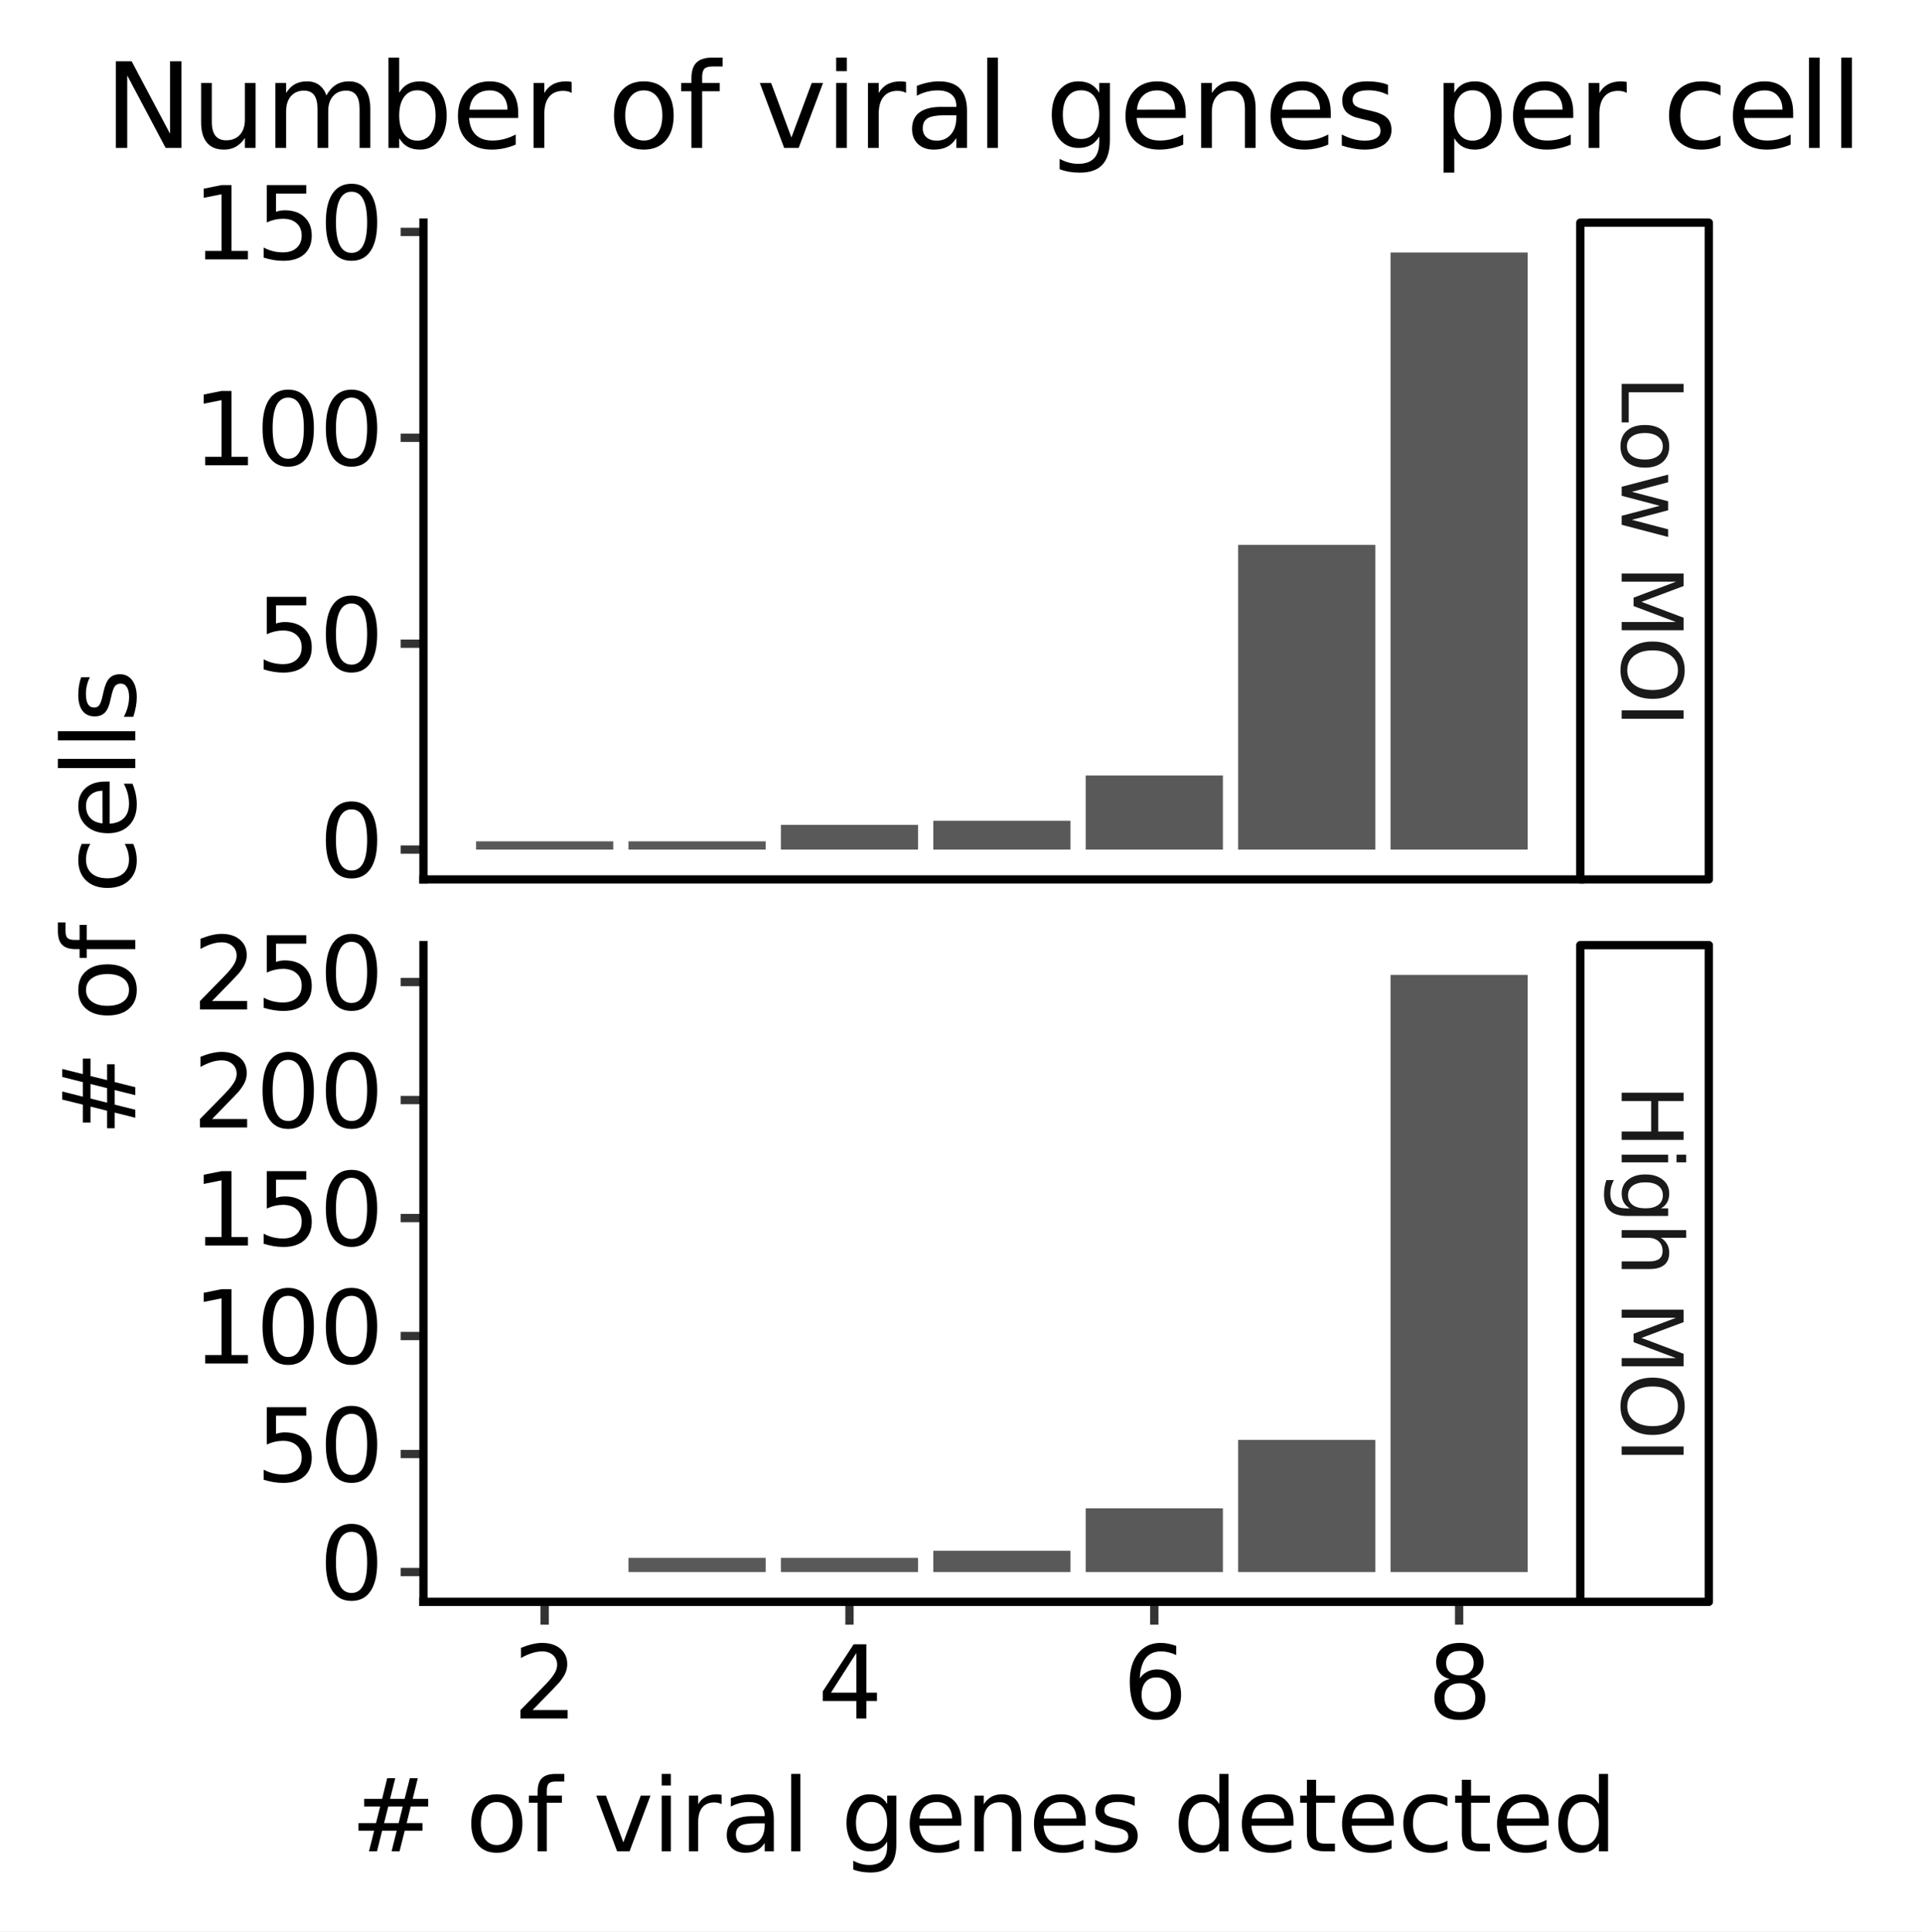<?xml version="1.0" encoding="utf-8" standalone="no"?>
<!DOCTYPE svg PUBLIC "-//W3C//DTD SVG 1.1//EN"
  "http://www.w3.org/Graphics/SVG/1.1/DTD/svg11.dtd">
<svg xmlns:xlink="http://www.w3.org/1999/xlink" width="231.775pt" height="232.949pt" viewBox="0 0 231.775 232.949" xmlns="http://www.w3.org/2000/svg" version="1.1">
 <rect x="0" y="0" width="231.775" height="232.949" fill="#808080" stroke="none"/>
 <defs>
  <style type="text/css">*{stroke-linejoin: round; stroke-linecap: butt}</style>
 </defs>
 <g id="figure_1">
  <g id="patch_1">
   <path d="M 0 232.949 
L 231.775 232.949 
L 231.775 0 
L 0 0 
z
" style="fill: #ffffff; stroke: #ffffff; stroke-linejoin: miter"/>
  </g>
  <g id="axes_1">
   <g id="patch_2">
    <path d="M 51.069 106.051 
L 190.569 106.051 
L 190.569 26.851 
L 51.069 26.851 
z
" style="fill: #ffffff"/>
   </g>
   <g id="matplotlib.axis_1">
    <g id="xtick_1"/>
    <g id="xtick_2"/>
    <g id="xtick_3"/>
    <g id="xtick_4"/>
    <g id="xtick_5"/>
    <g id="xtick_6"/>
    <g id="xtick_7"/>
   </g>
   <g id="matplotlib.axis_2">
    <g id="ytick_1">
     <g id="line2d_1">
      <path d="M 51.069 102.451 
" style="fill: none; stroke: #000000; stroke-width: 1.5"/>
      <defs>
       <path id="m50386f2cf1" d="M 0 0 
L -2.75 0 
" style="stroke: #333333"/>
      </defs>
      <g>
       <use xlink:href="#m50386f2cf1" x="51.069" y="102.451" style="stroke: #333333"/>
      </g>
     </g>
     <g id="text_1">
      <!-- 0 -->
      <g transform="translate(38.484 105.762)scale(0.12 -0.12)">
       <defs>
        <path id="DejaVuSans-30" d="M 2034 4250 
Q 1547 4250 1301 3770 
Q 1056 3291 1056 2328 
Q 1056 1369 1301 889 
Q 1547 409 2034 409 
Q 2525 409 2770 889 
Q 3016 1369 3016 2328 
Q 3016 3291 2770 3770 
Q 2525 4250 2034 4250 
z
M 2034 4750 
Q 2819 4750 3233 4129 
Q 3647 3509 3647 2328 
Q 3647 1150 3233 529 
Q 2819 -91 2034 -91 
Q 1250 -91 836 529 
Q 422 1150 422 2328 
Q 422 3509 836 4129 
Q 1250 4750 2034 4750 
z
" transform="scale(0.016)"/>
       </defs>
       <use xlink:href="#DejaVuSans-30"/>
      </g>
     </g>
    </g>
    <g id="ytick_2">
     <g id="line2d_2">
      <path d="M 51.069 77.624 
" style="fill: none; stroke: #000000; stroke-width: 1.5"/>
      <g>
       <use xlink:href="#m50386f2cf1" x="51.069" y="77.624" style="stroke: #333333"/>
      </g>
     </g>
     <g id="text_2">
      <!-- 50 -->
      <g transform="translate(30.849 80.935)scale(0.12 -0.12)">
       <defs>
        <path id="DejaVuSans-35" d="M 691 4666 
L 3169 4666 
L 3169 4134 
L 1269 4134 
L 1269 2991 
Q 1406 3038 1543 3061 
Q 1681 3084 1819 3084 
Q 2600 3084 3056 2656 
Q 3513 2228 3513 1497 
Q 3513 744 3044 326 
Q 2575 -91 1722 -91 
Q 1428 -91 1123 -41 
Q 819 9 494 109 
L 494 744 
Q 775 591 1075 516 
Q 1375 441 1709 441 
Q 2250 441 2565 725 
Q 2881 1009 2881 1497 
Q 2881 1984 2565 2268 
Q 2250 2553 1709 2553 
Q 1456 2553 1204 2497 
Q 953 2441 691 2322 
L 691 4666 
z
" transform="scale(0.016)"/>
       </defs>
       <use xlink:href="#DejaVuSans-35"/>
       <use xlink:href="#DejaVuSans-30" x="63.623"/>
      </g>
     </g>
    </g>
    <g id="ytick_3">
     <g id="line2d_3">
      <path d="M 51.069 52.796 
" style="fill: none; stroke: #000000; stroke-width: 1.5"/>
      <g>
       <use xlink:href="#m50386f2cf1" x="51.069" y="52.796" style="stroke: #333333"/>
      </g>
     </g>
     <g id="text_3">
      <!-- 100 -->
      <g transform="translate(23.214 56.107)scale(0.12 -0.12)">
       <defs>
        <path id="DejaVuSans-31" d="M 794 531 
L 1825 531 
L 1825 4091 
L 703 3866 
L 703 4441 
L 1819 4666 
L 2450 4666 
L 2450 531 
L 3481 531 
L 3481 0 
L 794 0 
L 794 531 
z
" transform="scale(0.016)"/>
       </defs>
       <use xlink:href="#DejaVuSans-31"/>
       <use xlink:href="#DejaVuSans-30" x="63.623"/>
       <use xlink:href="#DejaVuSans-30" x="127.246"/>
      </g>
     </g>
    </g>
    <g id="ytick_4">
     <g id="line2d_4">
      <path d="M 51.069 27.968 
" style="fill: none; stroke: #000000; stroke-width: 1.5"/>
      <g>
       <use xlink:href="#m50386f2cf1" x="51.069" y="27.968" style="stroke: #333333"/>
      </g>
     </g>
     <g id="text_4">
      <!-- 150 -->
      <g transform="translate(23.214 31.28)scale(0.12 -0.12)">
       <use xlink:href="#DejaVuSans-31"/>
       <use xlink:href="#DejaVuSans-35" x="63.623"/>
       <use xlink:href="#DejaVuSans-30" x="127.246"/>
      </g>
     </g>
    </g>
    <g id="ytick_5"/>
    <g id="ytick_6"/>
    <g id="ytick_7"/>
    <g id="text_5">
     <!-- # of cells -->
     <g transform="translate(16.318 137.006)rotate(-90)scale(0.12 -0.12)">
      <defs>
       <path id="DejaVuSans-23" d="M 3272 2816 
L 2363 2816 
L 2100 1772 
L 3016 1772 
L 3272 2816 
z
M 2803 4594 
L 2478 3297 
L 3391 3297 
L 3719 4594 
L 4219 4594 
L 3897 3297 
L 4872 3297 
L 4872 2816 
L 3775 2816 
L 3519 1772 
L 4513 1772 
L 4513 1294 
L 3397 1294 
L 3072 0 
L 2572 0 
L 2894 1294 
L 1978 1294 
L 1656 0 
L 1153 0 
L 1478 1294 
L 494 1294 
L 494 1772 
L 1594 1772 
L 1856 2816 
L 850 2816 
L 850 3297 
L 1978 3297 
L 2297 4594 
L 2803 4594 
z
" transform="scale(0.016)"/>
       <path id="DejaVuSans-20" transform="scale(0.016)"/>
       <path id="DejaVuSans-6f" d="M 1959 3097 
Q 1497 3097 1228 2736 
Q 959 2375 959 1747 
Q 959 1119 1226 758 
Q 1494 397 1959 397 
Q 2419 397 2687 759 
Q 2956 1122 2956 1747 
Q 2956 2369 2687 2733 
Q 2419 3097 1959 3097 
z
M 1959 3584 
Q 2709 3584 3137 3096 
Q 3566 2609 3566 1747 
Q 3566 888 3137 398 
Q 2709 -91 1959 -91 
Q 1206 -91 779 398 
Q 353 888 353 1747 
Q 353 2609 779 3096 
Q 1206 3584 1959 3584 
z
" transform="scale(0.016)"/>
       <path id="DejaVuSans-66" d="M 2375 4863 
L 2375 4384 
L 1825 4384 
Q 1516 4384 1395 4259 
Q 1275 4134 1275 3809 
L 1275 3500 
L 2222 3500 
L 2222 3053 
L 1275 3053 
L 1275 0 
L 697 0 
L 697 3053 
L 147 3053 
L 147 3500 
L 697 3500 
L 697 3744 
Q 697 4328 969 4595 
Q 1241 4863 1831 4863 
L 2375 4863 
z
" transform="scale(0.016)"/>
       <path id="DejaVuSans-63" d="M 3122 3366 
L 3122 2828 
Q 2878 2963 2633 3030 
Q 2388 3097 2138 3097 
Q 1578 3097 1268 2742 
Q 959 2388 959 1747 
Q 959 1106 1268 751 
Q 1578 397 2138 397 
Q 2388 397 2633 464 
Q 2878 531 3122 666 
L 3122 134 
Q 2881 22 2623 -34 
Q 2366 -91 2075 -91 
Q 1284 -91 818 406 
Q 353 903 353 1747 
Q 353 2603 823 3093 
Q 1294 3584 2113 3584 
Q 2378 3584 2631 3529 
Q 2884 3475 3122 3366 
z
" transform="scale(0.016)"/>
       <path id="DejaVuSans-65" d="M 3597 1894 
L 3597 1613 
L 953 1613 
Q 991 1019 1311 708 
Q 1631 397 2203 397 
Q 2534 397 2845 478 
Q 3156 559 3463 722 
L 3463 178 
Q 3153 47 2828 -22 
Q 2503 -91 2169 -91 
Q 1331 -91 842 396 
Q 353 884 353 1716 
Q 353 2575 817 3079 
Q 1281 3584 2069 3584 
Q 2775 3584 3186 3129 
Q 3597 2675 3597 1894 
z
M 3022 2063 
Q 3016 2534 2758 2815 
Q 2500 3097 2075 3097 
Q 1594 3097 1305 2825 
Q 1016 2553 972 2059 
L 3022 2063 
z
" transform="scale(0.016)"/>
       <path id="DejaVuSans-6c" d="M 603 4863 
L 1178 4863 
L 1178 0 
L 603 0 
L 603 4863 
z
" transform="scale(0.016)"/>
       <path id="DejaVuSans-73" d="M 2834 3397 
L 2834 2853 
Q 2591 2978 2328 3040 
Q 2066 3103 1784 3103 
Q 1356 3103 1142 2972 
Q 928 2841 928 2578 
Q 928 2378 1081 2264 
Q 1234 2150 1697 2047 
L 1894 2003 
Q 2506 1872 2764 1633 
Q 3022 1394 3022 966 
Q 3022 478 2636 193 
Q 2250 -91 1575 -91 
Q 1294 -91 989 -36 
Q 684 19 347 128 
L 347 722 
Q 666 556 975 473 
Q 1284 391 1588 391 
Q 1994 391 2212 530 
Q 2431 669 2431 922 
Q 2431 1156 2273 1281 
Q 2116 1406 1581 1522 
L 1381 1569 
Q 847 1681 609 1914 
Q 372 2147 372 2553 
Q 372 3047 722 3315 
Q 1072 3584 1716 3584 
Q 2034 3584 2315 3537 
Q 2597 3491 2834 3397 
z
" transform="scale(0.016)"/>
      </defs>
      <use xlink:href="#DejaVuSans-23"/>
      <use xlink:href="#DejaVuSans-20" x="83.789"/>
      <use xlink:href="#DejaVuSans-6f" x="115.576"/>
      <use xlink:href="#DejaVuSans-66" x="176.758"/>
      <use xlink:href="#DejaVuSans-20" x="211.963"/>
      <use xlink:href="#DejaVuSans-63" x="243.75"/>
      <use xlink:href="#DejaVuSans-65" x="298.73"/>
      <use xlink:href="#DejaVuSans-6c" x="360.254"/>
      <use xlink:href="#DejaVuSans-6c" x="388.037"/>
      <use xlink:href="#DejaVuSans-73" x="415.82"/>
     </g>
    </g>
   </g>
   <g id="PolyCollection_1">
    <path d="M 57.41 102.451 
L 57.41 101.458 
L 73.951 101.458 
L 73.951 102.451 
z
" clip-path="url(#pea9ddfc665)" style="fill: #595959"/>
    <path d="M 75.789 102.451 
L 75.789 101.458 
L 92.331 101.458 
L 92.331 102.451 
z
" clip-path="url(#pea9ddfc665)" style="fill: #595959"/>
    <path d="M 94.169 102.451 
L 94.169 99.472 
L 110.71 99.472 
L 110.71 102.451 
z
" clip-path="url(#pea9ddfc665)" style="fill: #595959"/>
    <path d="M 112.548 102.451 
L 112.548 98.975 
L 129.09 98.975 
L 129.09 102.451 
z
" clip-path="url(#pea9ddfc665)" style="fill: #595959"/>
    <path d="M 130.927 102.451 
L 130.927 93.513 
L 147.469 93.513 
L 147.469 102.451 
z
" clip-path="url(#pea9ddfc665)" style="fill: #595959"/>
    <path d="M 149.307 102.451 
L 149.307 65.706 
L 165.848 65.706 
L 165.848 102.451 
z
" clip-path="url(#pea9ddfc665)" style="fill: #595959"/>
    <path d="M 167.686 102.451 
L 167.686 30.451 
L 184.228 30.451 
L 184.228 102.451 
z
" clip-path="url(#pea9ddfc665)" style="fill: #595959"/>
   </g>
   <g id="patch_3">
    <path d="M 190.569 106.051 
L 206.069 106.051 
L 206.069 26.851 
L 190.569 26.851 
L 190.569 106.051 
z
" style="fill: none; stroke: #000000; stroke-linejoin: miter"/>
   </g>
   <g id="patch_4">
    <path d="M 51.069 106.051 
L 51.069 26.851 
" style="fill: none; stroke: #000000; stroke-linejoin: miter; stroke-linecap: square"/>
   </g>
   <g id="patch_5">
    <path d="M 51.069 106.051 
L 190.569 106.051 
" style="fill: none; stroke: #000000; stroke-linejoin: miter; stroke-linecap: square"/>
   </g>
   <g id="text_6">
    <!-- Low MOI -->
    <g style="fill: #1a1a1a" transform="translate(195.559 45.29)rotate(-270)scale(0.1 -0.1)">
     <defs>
      <path id="DejaVuSans-4c" d="M 628 4666 
L 1259 4666 
L 1259 531 
L 3531 531 
L 3531 0 
L 628 0 
L 628 4666 
z
" transform="scale(0.016)"/>
      <path id="DejaVuSans-77" d="M 269 3500 
L 844 3500 
L 1563 769 
L 2278 3500 
L 2956 3500 
L 3675 769 
L 4391 3500 
L 4966 3500 
L 4050 0 
L 3372 0 
L 2619 2869 
L 1863 0 
L 1184 0 
L 269 3500 
z
" transform="scale(0.016)"/>
      <path id="DejaVuSans-4d" d="M 628 4666 
L 1569 4666 
L 2759 1491 
L 3956 4666 
L 4897 4666 
L 4897 0 
L 4281 0 
L 4281 4097 
L 3078 897 
L 2444 897 
L 1241 4097 
L 1241 0 
L 628 0 
L 628 4666 
z
" transform="scale(0.016)"/>
      <path id="DejaVuSans-4f" d="M 2522 4238 
Q 1834 4238 1429 3725 
Q 1025 3213 1025 2328 
Q 1025 1447 1429 934 
Q 1834 422 2522 422 
Q 3209 422 3611 934 
Q 4013 1447 4013 2328 
Q 4013 3213 3611 3725 
Q 3209 4238 2522 4238 
z
M 2522 4750 
Q 3503 4750 4090 4092 
Q 4678 3434 4678 2328 
Q 4678 1225 4090 567 
Q 3503 -91 2522 -91 
Q 1538 -91 948 565 
Q 359 1222 359 2328 
Q 359 3434 948 4092 
Q 1538 4750 2522 4750 
z
" transform="scale(0.016)"/>
      <path id="DejaVuSans-49" d="M 628 4666 
L 1259 4666 
L 1259 0 
L 628 0 
L 628 4666 
z
" transform="scale(0.016)"/>
     </defs>
     <use xlink:href="#DejaVuSans-4c"/>
     <use xlink:href="#DejaVuSans-6f" x="53.963"/>
     <use xlink:href="#DejaVuSans-77" x="115.145"/>
     <use xlink:href="#DejaVuSans-20" x="196.932"/>
     <use xlink:href="#DejaVuSans-4d" x="228.719"/>
     <use xlink:href="#DejaVuSans-4f" x="314.998"/>
     <use xlink:href="#DejaVuSans-49" x="393.709"/>
    </g>
   </g>
  </g>
  <g id="axes_2">
   <g id="patch_6">
    <path d="M 51.069 193.171 
L 190.569 193.171 
L 190.569 113.971 
L 51.069 113.971 
z
" style="fill: #ffffff"/>
   </g>
   <g id="matplotlib.axis_3">
    <g id="xtick_8">
     <g id="line2d_5">
      <path d="M 65.68 193.171 
" style="fill: none; stroke: #000000; stroke-width: 1.5; stroke-linecap: square"/>
      <defs>
       <path id="mcb24e9286d" d="M 0 0 
L 0 2.75 
" style="stroke: #333333"/>
      </defs>
      <g>
       <use xlink:href="#mcb24e9286d" x="65.68" y="193.171" style="stroke: #333333"/>
      </g>
     </g>
     <g id="text_7">
      <!-- 2 -->
      <g transform="translate(61.863 207.239)scale(0.12 -0.12)">
       <defs>
        <path id="DejaVuSans-32" d="M 1228 531 
L 3431 531 
L 3431 0 
L 469 0 
L 469 531 
Q 828 903 1448 1529 
Q 2069 2156 2228 2338 
Q 2531 2678 2651 2914 
Q 2772 3150 2772 3378 
Q 2772 3750 2511 3984 
Q 2250 4219 1831 4219 
Q 1534 4219 1204 4116 
Q 875 4013 500 3803 
L 500 4441 
Q 881 4594 1212 4672 
Q 1544 4750 1819 4750 
Q 2544 4750 2975 4387 
Q 3406 4025 3406 3419 
Q 3406 3131 3298 2873 
Q 3191 2616 2906 2266 
Q 2828 2175 2409 1742 
Q 1991 1309 1228 531 
z
" transform="scale(0.016)"/>
       </defs>
       <use xlink:href="#DejaVuSans-32"/>
      </g>
     </g>
    </g>
    <g id="xtick_9">
     <g id="line2d_6">
      <path d="M 102.439 193.171 
" style="fill: none; stroke: #000000; stroke-width: 1.5; stroke-linecap: square"/>
      <g>
       <use xlink:href="#mcb24e9286d" x="102.439" y="193.171" style="stroke: #333333"/>
      </g>
     </g>
     <g id="text_8">
      <!-- 4 -->
      <g transform="translate(98.622 207.239)scale(0.12 -0.12)">
       <defs>
        <path id="DejaVuSans-34" d="M 2419 4116 
L 825 1625 
L 2419 1625 
L 2419 4116 
z
M 2253 4666 
L 3047 4666 
L 3047 1625 
L 3713 1625 
L 3713 1100 
L 3047 1100 
L 3047 0 
L 2419 0 
L 2419 1100 
L 313 1100 
L 313 1709 
L 2253 4666 
z
" transform="scale(0.016)"/>
       </defs>
       <use xlink:href="#DejaVuSans-34"/>
      </g>
     </g>
    </g>
    <g id="xtick_10">
     <g id="line2d_7">
      <path d="M 139.198 193.171 
" style="fill: none; stroke: #000000; stroke-width: 1.5; stroke-linecap: square"/>
      <g>
       <use xlink:href="#mcb24e9286d" x="139.198" y="193.171" style="stroke: #333333"/>
      </g>
     </g>
     <g id="text_9">
      <!-- 6 -->
      <g transform="translate(135.381 207.239)scale(0.12 -0.12)">
       <defs>
        <path id="DejaVuSans-36" d="M 2113 2584 
Q 1688 2584 1439 2293 
Q 1191 2003 1191 1497 
Q 1191 994 1439 701 
Q 1688 409 2113 409 
Q 2538 409 2786 701 
Q 3034 994 3034 1497 
Q 3034 2003 2786 2293 
Q 2538 2584 2113 2584 
z
M 3366 4563 
L 3366 3988 
Q 3128 4100 2886 4159 
Q 2644 4219 2406 4219 
Q 1781 4219 1451 3797 
Q 1122 3375 1075 2522 
Q 1259 2794 1537 2939 
Q 1816 3084 2150 3084 
Q 2853 3084 3261 2657 
Q 3669 2231 3669 1497 
Q 3669 778 3244 343 
Q 2819 -91 2113 -91 
Q 1303 -91 875 529 
Q 447 1150 447 2328 
Q 447 3434 972 4092 
Q 1497 4750 2381 4750 
Q 2619 4750 2861 4703 
Q 3103 4656 3366 4563 
z
" transform="scale(0.016)"/>
       </defs>
       <use xlink:href="#DejaVuSans-36"/>
      </g>
     </g>
    </g>
    <g id="xtick_11">
     <g id="line2d_8">
      <path d="M 175.957 193.171 
" style="fill: none; stroke: #000000; stroke-width: 1.5; stroke-linecap: square"/>
      <g>
       <use xlink:href="#mcb24e9286d" x="175.957" y="193.171" style="stroke: #333333"/>
      </g>
     </g>
     <g id="text_10">
      <!-- 8 -->
      <g transform="translate(172.14 207.239)scale(0.12 -0.12)">
       <defs>
        <path id="DejaVuSans-38" d="M 2034 2216 
Q 1584 2216 1326 1975 
Q 1069 1734 1069 1313 
Q 1069 891 1326 650 
Q 1584 409 2034 409 
Q 2484 409 2743 651 
Q 3003 894 3003 1313 
Q 3003 1734 2745 1975 
Q 2488 2216 2034 2216 
z
M 1403 2484 
Q 997 2584 770 2862 
Q 544 3141 544 3541 
Q 544 4100 942 4425 
Q 1341 4750 2034 4750 
Q 2731 4750 3128 4425 
Q 3525 4100 3525 3541 
Q 3525 3141 3298 2862 
Q 3072 2584 2669 2484 
Q 3125 2378 3379 2068 
Q 3634 1759 3634 1313 
Q 3634 634 3220 271 
Q 2806 -91 2034 -91 
Q 1263 -91 848 271 
Q 434 634 434 1313 
Q 434 1759 690 2068 
Q 947 2378 1403 2484 
z
M 1172 3481 
Q 1172 3119 1398 2916 
Q 1625 2713 2034 2713 
Q 2441 2713 2670 2916 
Q 2900 3119 2900 3481 
Q 2900 3844 2670 4047 
Q 2441 4250 2034 4250 
Q 1625 4250 1398 4047 
Q 1172 3844 1172 3481 
z
" transform="scale(0.016)"/>
       </defs>
       <use xlink:href="#DejaVuSans-38"/>
      </g>
     </g>
    </g>
    <g id="xtick_12"/>
    <g id="xtick_13"/>
    <g id="xtick_14"/>
    <g id="text_11">
     <!-- # of viral genes detected -->
     <g transform="translate(42.283 223.253)scale(0.12 -0.12)">
      <defs>
       <path id="DejaVuSans-76" d="M 191 3500 
L 800 3500 
L 1894 563 
L 2988 3500 
L 3597 3500 
L 2284 0 
L 1503 0 
L 191 3500 
z
" transform="scale(0.016)"/>
       <path id="DejaVuSans-69" d="M 603 3500 
L 1178 3500 
L 1178 0 
L 603 0 
L 603 3500 
z
M 603 4863 
L 1178 4863 
L 1178 4134 
L 603 4134 
L 603 4863 
z
" transform="scale(0.016)"/>
       <path id="DejaVuSans-72" d="M 2631 2963 
Q 2534 3019 2420 3045 
Q 2306 3072 2169 3072 
Q 1681 3072 1420 2755 
Q 1159 2438 1159 1844 
L 1159 0 
L 581 0 
L 581 3500 
L 1159 3500 
L 1159 2956 
Q 1341 3275 1631 3429 
Q 1922 3584 2338 3584 
Q 2397 3584 2469 3576 
Q 2541 3569 2628 3553 
L 2631 2963 
z
" transform="scale(0.016)"/>
       <path id="DejaVuSans-61" d="M 2194 1759 
Q 1497 1759 1228 1600 
Q 959 1441 959 1056 
Q 959 750 1161 570 
Q 1363 391 1709 391 
Q 2188 391 2477 730 
Q 2766 1069 2766 1631 
L 2766 1759 
L 2194 1759 
z
M 3341 1997 
L 3341 0 
L 2766 0 
L 2766 531 
Q 2569 213 2275 61 
Q 1981 -91 1556 -91 
Q 1019 -91 701 211 
Q 384 513 384 1019 
Q 384 1609 779 1909 
Q 1175 2209 1959 2209 
L 2766 2209 
L 2766 2266 
Q 2766 2663 2505 2880 
Q 2244 3097 1772 3097 
Q 1472 3097 1187 3025 
Q 903 2953 641 2809 
L 641 3341 
Q 956 3463 1253 3523 
Q 1550 3584 1831 3584 
Q 2591 3584 2966 3190 
Q 3341 2797 3341 1997 
z
" transform="scale(0.016)"/>
       <path id="DejaVuSans-67" d="M 2906 1791 
Q 2906 2416 2648 2759 
Q 2391 3103 1925 3103 
Q 1463 3103 1205 2759 
Q 947 2416 947 1791 
Q 947 1169 1205 825 
Q 1463 481 1925 481 
Q 2391 481 2648 825 
Q 2906 1169 2906 1791 
z
M 3481 434 
Q 3481 -459 3084 -895 
Q 2688 -1331 1869 -1331 
Q 1566 -1331 1297 -1286 
Q 1028 -1241 775 -1147 
L 775 -588 
Q 1028 -725 1275 -790 
Q 1522 -856 1778 -856 
Q 2344 -856 2625 -561 
Q 2906 -266 2906 331 
L 2906 616 
Q 2728 306 2450 153 
Q 2172 0 1784 0 
Q 1141 0 747 490 
Q 353 981 353 1791 
Q 353 2603 747 3093 
Q 1141 3584 1784 3584 
Q 2172 3584 2450 3431 
Q 2728 3278 2906 2969 
L 2906 3500 
L 3481 3500 
L 3481 434 
z
" transform="scale(0.016)"/>
       <path id="DejaVuSans-6e" d="M 3513 2113 
L 3513 0 
L 2938 0 
L 2938 2094 
Q 2938 2591 2744 2837 
Q 2550 3084 2163 3084 
Q 1697 3084 1428 2787 
Q 1159 2491 1159 1978 
L 1159 0 
L 581 0 
L 581 3500 
L 1159 3500 
L 1159 2956 
Q 1366 3272 1645 3428 
Q 1925 3584 2291 3584 
Q 2894 3584 3203 3211 
Q 3513 2838 3513 2113 
z
" transform="scale(0.016)"/>
       <path id="DejaVuSans-64" d="M 2906 2969 
L 2906 4863 
L 3481 4863 
L 3481 0 
L 2906 0 
L 2906 525 
Q 2725 213 2448 61 
Q 2172 -91 1784 -91 
Q 1150 -91 751 415 
Q 353 922 353 1747 
Q 353 2572 751 3078 
Q 1150 3584 1784 3584 
Q 2172 3584 2448 3432 
Q 2725 3281 2906 2969 
z
M 947 1747 
Q 947 1113 1208 752 
Q 1469 391 1925 391 
Q 2381 391 2643 752 
Q 2906 1113 2906 1747 
Q 2906 2381 2643 2742 
Q 2381 3103 1925 3103 
Q 1469 3103 1208 2742 
Q 947 2381 947 1747 
z
" transform="scale(0.016)"/>
       <path id="DejaVuSans-74" d="M 1172 4494 
L 1172 3500 
L 2356 3500 
L 2356 3053 
L 1172 3053 
L 1172 1153 
Q 1172 725 1289 603 
Q 1406 481 1766 481 
L 2356 481 
L 2356 0 
L 1766 0 
Q 1100 0 847 248 
Q 594 497 594 1153 
L 594 3053 
L 172 3053 
L 172 3500 
L 594 3500 
L 594 4494 
L 1172 4494 
z
" transform="scale(0.016)"/>
      </defs>
      <use xlink:href="#DejaVuSans-23"/>
      <use xlink:href="#DejaVuSans-20" x="83.789"/>
      <use xlink:href="#DejaVuSans-6f" x="115.576"/>
      <use xlink:href="#DejaVuSans-66" x="176.758"/>
      <use xlink:href="#DejaVuSans-20" x="211.963"/>
      <use xlink:href="#DejaVuSans-76" x="243.75"/>
      <use xlink:href="#DejaVuSans-69" x="302.93"/>
      <use xlink:href="#DejaVuSans-72" x="330.713"/>
      <use xlink:href="#DejaVuSans-61" x="371.826"/>
      <use xlink:href="#DejaVuSans-6c" x="433.105"/>
      <use xlink:href="#DejaVuSans-20" x="460.889"/>
      <use xlink:href="#DejaVuSans-67" x="492.676"/>
      <use xlink:href="#DejaVuSans-65" x="556.152"/>
      <use xlink:href="#DejaVuSans-6e" x="617.676"/>
      <use xlink:href="#DejaVuSans-65" x="681.055"/>
      <use xlink:href="#DejaVuSans-73" x="742.578"/>
      <use xlink:href="#DejaVuSans-20" x="794.678"/>
      <use xlink:href="#DejaVuSans-64" x="826.465"/>
      <use xlink:href="#DejaVuSans-65" x="889.941"/>
      <use xlink:href="#DejaVuSans-74" x="951.465"/>
      <use xlink:href="#DejaVuSans-65" x="990.674"/>
      <use xlink:href="#DejaVuSans-63" x="1052.197"/>
      <use xlink:href="#DejaVuSans-74" x="1107.178"/>
      <use xlink:href="#DejaVuSans-65" x="1146.387"/>
      <use xlink:href="#DejaVuSans-64" x="1207.91"/>
     </g>
    </g>
   </g>
   <g id="matplotlib.axis_4">
    <g id="ytick_8">
     <g id="line2d_9">
      <path d="M 51.069 189.571 
" style="fill: none; stroke: #000000; stroke-width: 1.5; stroke-linecap: square"/>
      <g>
       <use xlink:href="#m50386f2cf1" x="51.069" y="189.571" style="stroke: #333333"/>
      </g>
     </g>
     <g id="text_12">
      <!-- 0 -->
      <g transform="translate(38.484 192.882)scale(0.12 -0.12)">
       <use xlink:href="#DejaVuSans-30"/>
      </g>
     </g>
    </g>
    <g id="ytick_9">
     <g id="line2d_10">
      <path d="M 51.069 175.342 
" style="fill: none; stroke: #000000; stroke-width: 1.5; stroke-linecap: square"/>
      <g>
       <use xlink:href="#m50386f2cf1" x="51.069" y="175.342" style="stroke: #333333"/>
      </g>
     </g>
     <g id="text_13">
      <!-- 50 -->
      <g transform="translate(30.849 178.653)scale(0.12 -0.12)">
       <use xlink:href="#DejaVuSans-35"/>
       <use xlink:href="#DejaVuSans-30" x="63.623"/>
      </g>
     </g>
    </g>
    <g id="ytick_10">
     <g id="line2d_11">
      <path d="M 51.069 161.113 
" style="fill: none; stroke: #000000; stroke-width: 1.5; stroke-linecap: square"/>
      <g>
       <use xlink:href="#m50386f2cf1" x="51.069" y="161.113" style="stroke: #333333"/>
      </g>
     </g>
     <g id="text_14">
      <!-- 100 -->
      <g transform="translate(23.214 164.424)scale(0.12 -0.12)">
       <use xlink:href="#DejaVuSans-31"/>
       <use xlink:href="#DejaVuSans-30" x="63.623"/>
       <use xlink:href="#DejaVuSans-30" x="127.246"/>
      </g>
     </g>
    </g>
    <g id="ytick_11">
     <g id="line2d_12">
      <path d="M 51.069 146.883 
" style="fill: none; stroke: #000000; stroke-width: 1.5; stroke-linecap: square"/>
      <g>
       <use xlink:href="#m50386f2cf1" x="51.069" y="146.883" style="stroke: #333333"/>
      </g>
     </g>
     <g id="text_15">
      <!-- 150 -->
      <g transform="translate(23.214 150.195)scale(0.12 -0.12)">
       <use xlink:href="#DejaVuSans-31"/>
       <use xlink:href="#DejaVuSans-35" x="63.623"/>
       <use xlink:href="#DejaVuSans-30" x="127.246"/>
      </g>
     </g>
    </g>
    <g id="ytick_12">
     <g id="line2d_13">
      <path d="M 51.069 132.654 
" style="fill: none; stroke: #000000; stroke-width: 1.5; stroke-linecap: square"/>
      <g>
       <use xlink:href="#m50386f2cf1" x="51.069" y="132.654" style="stroke: #333333"/>
      </g>
     </g>
     <g id="text_16">
      <!-- 200 -->
      <g transform="translate(23.214 135.965)scale(0.12 -0.12)">
       <use xlink:href="#DejaVuSans-32"/>
       <use xlink:href="#DejaVuSans-30" x="63.623"/>
       <use xlink:href="#DejaVuSans-30" x="127.246"/>
      </g>
     </g>
    </g>
    <g id="ytick_13">
     <g id="line2d_14">
      <path d="M 51.069 118.425 
" style="fill: none; stroke: #000000; stroke-width: 1.5; stroke-linecap: square"/>
      <g>
       <use xlink:href="#m50386f2cf1" x="51.069" y="118.425" style="stroke: #333333"/>
      </g>
     </g>
     <g id="text_17">
      <!-- 250 -->
      <g transform="translate(23.214 121.736)scale(0.12 -0.12)">
       <use xlink:href="#DejaVuSans-32"/>
       <use xlink:href="#DejaVuSans-35" x="63.623"/>
       <use xlink:href="#DejaVuSans-30" x="127.246"/>
      </g>
     </g>
    </g>
    <g id="ytick_14"/>
    <g id="ytick_15"/>
    <g id="ytick_16"/>
    <g id="ytick_17"/>
    <g id="ytick_18"/>
   </g>
   <g id="PolyCollection_2">
    <path d="M 75.789 189.571 
L 75.789 187.864 
L 92.331 187.864 
L 92.331 189.571 
z
" clip-path="url(#p09ce907c1a)" style="fill: #595959"/>
    <path d="M 94.169 189.571 
L 94.169 187.864 
L 110.71 187.864 
L 110.71 189.571 
z
" clip-path="url(#p09ce907c1a)" style="fill: #595959"/>
    <path d="M 112.548 189.571 
L 112.548 187.01 
L 129.09 187.01 
L 129.09 189.571 
z
" clip-path="url(#p09ce907c1a)" style="fill: #595959"/>
    <path d="M 130.927 189.571 
L 130.927 181.887 
L 147.469 181.887 
L 147.469 189.571 
z
" clip-path="url(#p09ce907c1a)" style="fill: #595959"/>
    <path d="M 149.307 189.571 
L 149.307 173.634 
L 165.848 173.634 
L 165.848 189.571 
z
" clip-path="url(#p09ce907c1a)" style="fill: #595959"/>
    <path d="M 167.686 189.571 
L 167.686 117.571 
L 184.228 117.571 
L 184.228 189.571 
z
" clip-path="url(#p09ce907c1a)" style="fill: #595959"/>
   </g>
   <g id="patch_7">
    <path d="M 190.569 193.171 
L 206.069 193.171 
L 206.069 113.971 
L 190.569 113.971 
L 190.569 193.171 
z
" style="fill: none; stroke: #000000; stroke-linejoin: miter"/>
   </g>
   <g id="patch_8">
    <path d="M 51.069 193.171 
L 51.069 113.971 
" style="fill: none; stroke: #000000; stroke-linejoin: miter; stroke-linecap: square"/>
   </g>
   <g id="patch_9">
    <path d="M 51.069 193.171 
L 190.569 193.171 
" style="fill: none; stroke: #000000; stroke-linejoin: miter; stroke-linecap: square"/>
   </g>
   <g id="text_18">
    <!-- High MOI -->
    <g style="fill: #1a1a1a" transform="translate(195.559 130.765)rotate(-270)scale(0.1 -0.1)">
     <defs>
      <path id="DejaVuSans-48" d="M 628 4666 
L 1259 4666 
L 1259 2753 
L 3553 2753 
L 3553 4666 
L 4184 4666 
L 4184 0 
L 3553 0 
L 3553 2222 
L 1259 2222 
L 1259 0 
L 628 0 
L 628 4666 
z
" transform="scale(0.016)"/>
      <path id="DejaVuSans-68" d="M 3513 2113 
L 3513 0 
L 2938 0 
L 2938 2094 
Q 2938 2591 2744 2837 
Q 2550 3084 2163 3084 
Q 1697 3084 1428 2787 
Q 1159 2491 1159 1978 
L 1159 0 
L 581 0 
L 581 4863 
L 1159 4863 
L 1159 2956 
Q 1366 3272 1645 3428 
Q 1925 3584 2291 3584 
Q 2894 3584 3203 3211 
Q 3513 2838 3513 2113 
z
" transform="scale(0.016)"/>
     </defs>
     <use xlink:href="#DejaVuSans-48"/>
     <use xlink:href="#DejaVuSans-69" x="75.195"/>
     <use xlink:href="#DejaVuSans-67" x="102.979"/>
     <use xlink:href="#DejaVuSans-68" x="166.455"/>
     <use xlink:href="#DejaVuSans-20" x="229.834"/>
     <use xlink:href="#DejaVuSans-4d" x="261.621"/>
     <use xlink:href="#DejaVuSans-4f" x="347.9"/>
     <use xlink:href="#DejaVuSans-49" x="426.611"/>
    </g>
   </g>
  </g>
  <g id="text_19">
   <!-- Number of viral genes per cell -->
   <g transform="translate(12.562 17.838)scale(0.14 -0.14)">
    <defs>
     <path id="DejaVuSans-4e" d="M 628 4666 
L 1478 4666 
L 3547 763 
L 3547 4666 
L 4159 4666 
L 4159 0 
L 3309 0 
L 1241 3903 
L 1241 0 
L 628 0 
L 628 4666 
z
" transform="scale(0.016)"/>
     <path id="DejaVuSans-75" d="M 544 1381 
L 544 3500 
L 1119 3500 
L 1119 1403 
Q 1119 906 1312 657 
Q 1506 409 1894 409 
Q 2359 409 2629 706 
Q 2900 1003 2900 1516 
L 2900 3500 
L 3475 3500 
L 3475 0 
L 2900 0 
L 2900 538 
Q 2691 219 2414 64 
Q 2138 -91 1772 -91 
Q 1169 -91 856 284 
Q 544 659 544 1381 
z
M 1991 3584 
L 1991 3584 
z
" transform="scale(0.016)"/>
     <path id="DejaVuSans-6d" d="M 3328 2828 
Q 3544 3216 3844 3400 
Q 4144 3584 4550 3584 
Q 5097 3584 5394 3201 
Q 5691 2819 5691 2113 
L 5691 0 
L 5113 0 
L 5113 2094 
Q 5113 2597 4934 2840 
Q 4756 3084 4391 3084 
Q 3944 3084 3684 2787 
Q 3425 2491 3425 1978 
L 3425 0 
L 2847 0 
L 2847 2094 
Q 2847 2600 2669 2842 
Q 2491 3084 2119 3084 
Q 1678 3084 1418 2786 
Q 1159 2488 1159 1978 
L 1159 0 
L 581 0 
L 581 3500 
L 1159 3500 
L 1159 2956 
Q 1356 3278 1631 3431 
Q 1906 3584 2284 3584 
Q 2666 3584 2933 3390 
Q 3200 3197 3328 2828 
z
" transform="scale(0.016)"/>
     <path id="DejaVuSans-62" d="M 3116 1747 
Q 3116 2381 2855 2742 
Q 2594 3103 2138 3103 
Q 1681 3103 1420 2742 
Q 1159 2381 1159 1747 
Q 1159 1113 1420 752 
Q 1681 391 2138 391 
Q 2594 391 2855 752 
Q 3116 1113 3116 1747 
z
M 1159 2969 
Q 1341 3281 1617 3432 
Q 1894 3584 2278 3584 
Q 2916 3584 3314 3078 
Q 3713 2572 3713 1747 
Q 3713 922 3314 415 
Q 2916 -91 2278 -91 
Q 1894 -91 1617 61 
Q 1341 213 1159 525 
L 1159 0 
L 581 0 
L 581 4863 
L 1159 4863 
L 1159 2969 
z
" transform="scale(0.016)"/>
     <path id="DejaVuSans-70" d="M 1159 525 
L 1159 -1331 
L 581 -1331 
L 581 3500 
L 1159 3500 
L 1159 2969 
Q 1341 3281 1617 3432 
Q 1894 3584 2278 3584 
Q 2916 3584 3314 3078 
Q 3713 2572 3713 1747 
Q 3713 922 3314 415 
Q 2916 -91 2278 -91 
Q 1894 -91 1617 61 
Q 1341 213 1159 525 
z
M 3116 1747 
Q 3116 2381 2855 2742 
Q 2594 3103 2138 3103 
Q 1681 3103 1420 2742 
Q 1159 2381 1159 1747 
Q 1159 1113 1420 752 
Q 1681 391 2138 391 
Q 2594 391 2855 752 
Q 3116 1113 3116 1747 
z
" transform="scale(0.016)"/>
    </defs>
    <use xlink:href="#DejaVuSans-4e"/>
    <use xlink:href="#DejaVuSans-75" x="74.805"/>
    <use xlink:href="#DejaVuSans-6d" x="138.184"/>
    <use xlink:href="#DejaVuSans-62" x="235.596"/>
    <use xlink:href="#DejaVuSans-65" x="299.072"/>
    <use xlink:href="#DejaVuSans-72" x="360.596"/>
    <use xlink:href="#DejaVuSans-20" x="401.709"/>
    <use xlink:href="#DejaVuSans-6f" x="433.496"/>
    <use xlink:href="#DejaVuSans-66" x="494.678"/>
    <use xlink:href="#DejaVuSans-20" x="529.883"/>
    <use xlink:href="#DejaVuSans-76" x="561.67"/>
    <use xlink:href="#DejaVuSans-69" x="620.85"/>
    <use xlink:href="#DejaVuSans-72" x="648.633"/>
    <use xlink:href="#DejaVuSans-61" x="689.746"/>
    <use xlink:href="#DejaVuSans-6c" x="751.025"/>
    <use xlink:href="#DejaVuSans-20" x="778.809"/>
    <use xlink:href="#DejaVuSans-67" x="810.596"/>
    <use xlink:href="#DejaVuSans-65" x="874.072"/>
    <use xlink:href="#DejaVuSans-6e" x="935.596"/>
    <use xlink:href="#DejaVuSans-65" x="998.975"/>
    <use xlink:href="#DejaVuSans-73" x="1060.498"/>
    <use xlink:href="#DejaVuSans-20" x="1112.598"/>
    <use xlink:href="#DejaVuSans-70" x="1144.385"/>
    <use xlink:href="#DejaVuSans-65" x="1207.861"/>
    <use xlink:href="#DejaVuSans-72" x="1269.385"/>
    <use xlink:href="#DejaVuSans-20" x="1310.498"/>
    <use xlink:href="#DejaVuSans-63" x="1342.285"/>
    <use xlink:href="#DejaVuSans-65" x="1397.266"/>
    <use xlink:href="#DejaVuSans-6c" x="1458.789"/>
    <use xlink:href="#DejaVuSans-6c" x="1486.572"/>
   </g>
  </g>
 </g>
 <defs>
  <clipPath id="pea9ddfc665">
   <rect x="51.069" y="26.851" width="139.5" height="79.2"/>
  </clipPath>
  <clipPath id="p09ce907c1a">
   <rect x="51.069" y="113.971" width="139.5" height="79.2"/>
  </clipPath>
 </defs>
</svg>
